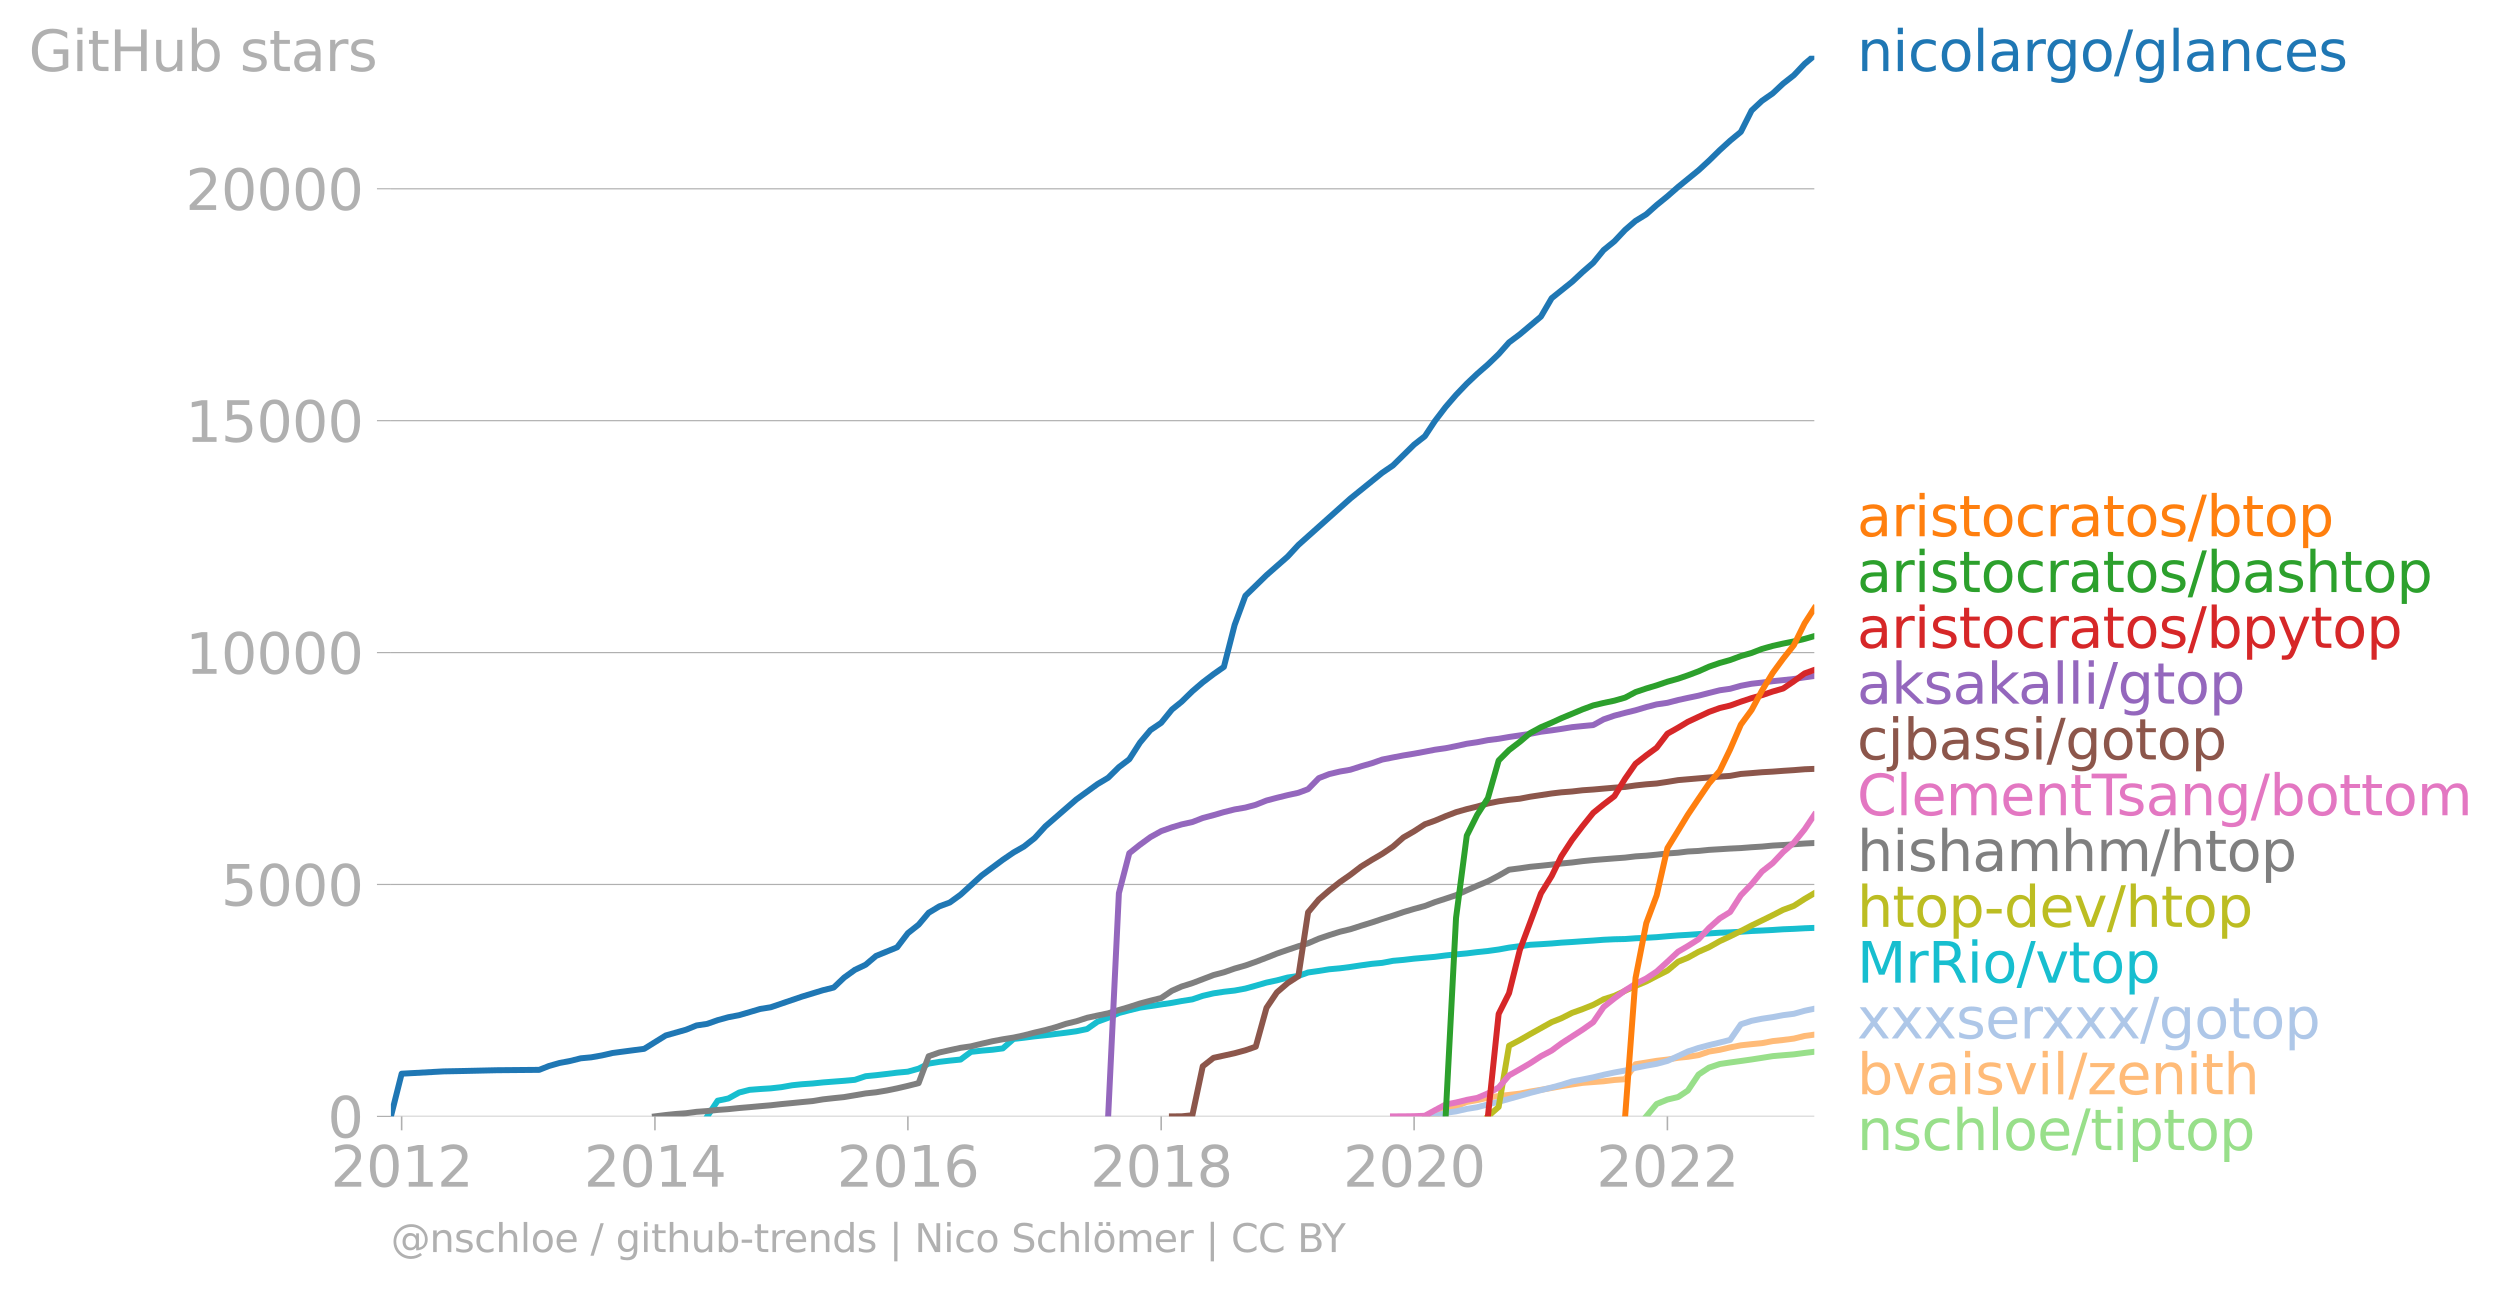 <svg xmlns="http://www.w3.org/2000/svg" xmlns:xlink="http://www.w3.org/1999/xlink" width="836.297" height="431.485" viewBox="0 0 627.223 323.614"><defs><style>*{stroke-linejoin:round;stroke-linecap:butt}</style></defs><g id="figure_1"><path id="patch_1" d="M0 323.614h627.223V0H0v323.614z" style="fill:none"/><g id="axes_1"><path id="patch_2" d="M98.073 280.087h357.12V13.975H98.073v266.112z" style="fill:none"/><g id="matplotlib.axis_1"><g id="xtick_1"><g id="line2d_1"><defs><path id="m69a1a8880e" d="M0 0v3.5" style="stroke:#b0b0b0;stroke-width:.4"/></defs><use xlink:href="#m69a1a8880e" x="100.768" y="280.087" style="fill:#b0b0b0;stroke:#b0b0b0;stroke-width:.4"/></g><g id="text_1" style="fill:#b0b0b0" transform="matrix(.14 0 0 -.14 82.953 297.724)"><defs><path id="DejaVuSans-32" d="M1228 531h2203V0H469v531q359 372 979 998 621 627 780 809 303 340 423 576 121 236 121 464 0 372-261 606-261 235-680 235-297 0-627-103-329-103-704-313v638q381 153 712 231 332 78 607 78 725 0 1156-363 431-362 431-968 0-288-108-546-107-257-392-607-78-91-497-524-418-433-1181-1211z" transform="scale(.016)"/><path id="DejaVuSans-30" d="M2034 4250q-487 0-733-480-245-479-245-1442 0-959 245-1439 246-480 733-480 491 0 736 480 246 480 246 1439 0 963-246 1442-245 480-736 480zm0 500q785 0 1199-621 414-620 414-1801 0-1178-414-1799Q2819-91 2034-91q-784 0-1198 620-414 621-414 1799 0 1181 414 1801 414 621 1198 621z" transform="scale(.016)"/><path id="DejaVuSans-31" d="M794 531h1031v3560L703 3866v575l1116 225h631V531h1031V0H794v531z" transform="scale(.016)"/></defs><use xlink:href="#DejaVuSans-32"/><use xlink:href="#DejaVuSans-30" x="63.623"/><use xlink:href="#DejaVuSans-31" x="127.246"/><use xlink:href="#DejaVuSans-32" x="190.869"/></g></g><g id="xtick_2"><use xlink:href="#m69a1a8880e" id="line2d_2" x="164.316" y="280.087" style="fill:#b0b0b0;stroke:#b0b0b0;stroke-width:.4"/><g id="text_2" style="fill:#b0b0b0" transform="matrix(.14 0 0 -.14 146.5 297.724)"><defs><path id="DejaVuSans-34" d="M2419 4116 825 1625h1594v2491zm-166 550h794V1625h666v-525h-666V0h-628v1100H313v609l1940 2957z" transform="scale(.016)"/></defs><use xlink:href="#DejaVuSans-32"/><use xlink:href="#DejaVuSans-30" x="63.623"/><use xlink:href="#DejaVuSans-31" x="127.246"/><use xlink:href="#DejaVuSans-34" x="190.869"/></g></g><g id="xtick_3"><use xlink:href="#m69a1a8880e" id="line2d_3" x="227.777" y="280.087" style="fill:#b0b0b0;stroke:#b0b0b0;stroke-width:.4"/><g id="text_3" style="fill:#b0b0b0" transform="matrix(.14 0 0 -.14 209.962 297.724)"><defs><path id="DejaVuSans-36" d="M2113 2584q-425 0-674-291-248-290-248-796 0-503 248-796 249-292 674-292t673 292q248 293 248 796 0 506-248 796-248 291-673 291zm1253 1979v-575q-238 112-480 171-242 60-480 60-625 0-955-422-329-422-376-1275 184 272 462 417 279 145 613 145 703 0 1111-427 408-426 408-1160 0-719-425-1154Q2819-91 2113-91q-810 0-1238 620-428 621-428 1799 0 1106 525 1764t1409 658q238 0 480-47t505-140z" transform="scale(.016)"/></defs><use xlink:href="#DejaVuSans-32"/><use xlink:href="#DejaVuSans-30" x="63.623"/><use xlink:href="#DejaVuSans-31" x="127.246"/><use xlink:href="#DejaVuSans-36" x="190.869"/></g></g><g id="xtick_4"><use xlink:href="#m69a1a8880e" id="line2d_4" x="291.325" y="280.087" style="fill:#b0b0b0;stroke:#b0b0b0;stroke-width:.4"/><g id="text_4" style="fill:#b0b0b0" transform="matrix(.14 0 0 -.14 273.51 297.724)"><defs><path id="DejaVuSans-38" d="M2034 2216q-450 0-708-241-257-241-257-662 0-422 257-663 258-241 708-241t709 242q260 243 260 662 0 421-258 662-257 241-711 241zm-631 268q-406 100-633 378-226 279-226 679 0 559 398 884 399 325 1092 325 697 0 1094-325t397-884q0-400-227-679-226-278-629-378 456-106 710-416 255-309 255-755 0-679-414-1042Q2806-91 2034-91q-771 0-1186 362-414 363-414 1042 0 446 256 755 257 310 713 416zm-231 997q0-362 226-565 227-203 636-203 407 0 636 203 230 203 230 565 0 363-230 566-229 203-636 203-409 0-636-203-226-203-226-566z" transform="scale(.016)"/></defs><use xlink:href="#DejaVuSans-32"/><use xlink:href="#DejaVuSans-30" x="63.623"/><use xlink:href="#DejaVuSans-31" x="127.246"/><use xlink:href="#DejaVuSans-38" x="190.869"/></g></g><g id="xtick_5"><use xlink:href="#m69a1a8880e" id="line2d_5" x="354.786" y="280.087" style="fill:#b0b0b0;stroke:#b0b0b0;stroke-width:.4"/><g id="text_5" style="fill:#b0b0b0" transform="matrix(.14 0 0 -.14 336.97 297.724)"><use xlink:href="#DejaVuSans-32"/><use xlink:href="#DejaVuSans-30" x="63.623"/><use xlink:href="#DejaVuSans-32" x="127.246"/><use xlink:href="#DejaVuSans-30" x="190.869"/></g></g><g id="xtick_6"><use xlink:href="#m69a1a8880e" id="line2d_6" x="418.334" y="280.087" style="fill:#b0b0b0;stroke:#b0b0b0;stroke-width:.4"/><g id="text_6" style="fill:#b0b0b0" transform="matrix(.14 0 0 -.14 400.519 297.724)"><use xlink:href="#DejaVuSans-32"/><use xlink:href="#DejaVuSans-30" x="63.623"/><use xlink:href="#DejaVuSans-32" x="127.246"/><use xlink:href="#DejaVuSans-32" x="190.869"/></g></g></g><g id="matplotlib.axis_2"><g id="ytick_1"><path id="line2d_7" d="M98.073 280.087h357.12" clip-path="url(#p0c9b898c45)" style="fill:none;stroke:#b0b0b0;stroke-width:.3;stroke-linecap:square"/><g id="line2d_8"><defs><path id="m854ee13cfd" d="M0 0h-3.5" style="stroke:#b0b0b0;stroke-width:.3"/></defs><use xlink:href="#m854ee13cfd" x="98.073" y="280.087" style="fill:#b0b0b0;stroke:#b0b0b0;stroke-width:.3"/></g><use xlink:href="#DejaVuSans-30" id="text_7" style="fill:#b0b0b0" transform="matrix(.14 0 0 -.14 82.166 285.406)"/></g><g id="ytick_2"><path id="line2d_9" d="M98.073 221.905h357.12" clip-path="url(#p0c9b898c45)" style="fill:none;stroke:#b0b0b0;stroke-width:.3;stroke-linecap:square"/><use xlink:href="#m854ee13cfd" id="line2d_10" x="98.073" y="221.905" style="fill:#b0b0b0;stroke:#b0b0b0;stroke-width:.3"/><g id="text_8" style="fill:#b0b0b0" transform="matrix(.14 0 0 -.14 55.443 227.224)"><defs><path id="DejaVuSans-35" d="M691 4666h2478v-532H1269V2991q137 47 274 70 138 23 276 23 781 0 1237-428 457-428 457-1159 0-753-469-1171Q2575-91 1722-91q-294 0-599 50Q819 9 494 109v635q281-153 581-228t634-75q541 0 856 284 316 284 316 772 0 487-316 771-315 285-856 285-253 0-505-56-251-56-513-175v2344z" transform="scale(.016)"/></defs><use xlink:href="#DejaVuSans-35"/><use xlink:href="#DejaVuSans-30" x="63.623"/><use xlink:href="#DejaVuSans-30" x="127.246"/><use xlink:href="#DejaVuSans-30" x="190.869"/></g></g><g id="ytick_3"><path id="line2d_11" d="M98.073 163.723h357.12" clip-path="url(#p0c9b898c45)" style="fill:none;stroke:#b0b0b0;stroke-width:.3;stroke-linecap:square"/><use xlink:href="#m854ee13cfd" id="line2d_12" x="98.073" y="163.723" style="fill:#b0b0b0;stroke:#b0b0b0;stroke-width:.3"/><g id="text_9" style="fill:#b0b0b0" transform="matrix(.14 0 0 -.14 46.536 169.042)"><use xlink:href="#DejaVuSans-31"/><use xlink:href="#DejaVuSans-30" x="63.623"/><use xlink:href="#DejaVuSans-30" x="127.246"/><use xlink:href="#DejaVuSans-30" x="190.869"/><use xlink:href="#DejaVuSans-30" x="254.492"/></g></g><g id="ytick_4"><path id="line2d_13" d="M98.073 105.541h357.12" clip-path="url(#p0c9b898c45)" style="fill:none;stroke:#b0b0b0;stroke-width:.3;stroke-linecap:square"/><use xlink:href="#m854ee13cfd" id="line2d_14" x="98.073" y="105.541" style="fill:#b0b0b0;stroke:#b0b0b0;stroke-width:.3"/><g id="text_10" style="fill:#b0b0b0" transform="matrix(.14 0 0 -.14 46.536 110.86)"><use xlink:href="#DejaVuSans-31"/><use xlink:href="#DejaVuSans-35" x="63.623"/><use xlink:href="#DejaVuSans-30" x="127.246"/><use xlink:href="#DejaVuSans-30" x="190.869"/><use xlink:href="#DejaVuSans-30" x="254.492"/></g></g><g id="ytick_5"><path id="line2d_15" d="M98.073 47.36h357.12" clip-path="url(#p0c9b898c45)" style="fill:none;stroke:#b0b0b0;stroke-width:.3;stroke-linecap:square"/><use xlink:href="#m854ee13cfd" id="line2d_16" x="98.073" y="47.359" style="fill:#b0b0b0;stroke:#b0b0b0;stroke-width:.3"/><g id="text_11" style="fill:#b0b0b0" transform="matrix(.14 0 0 -.14 46.536 52.678)"><use xlink:href="#DejaVuSans-32"/><use xlink:href="#DejaVuSans-30" x="63.623"/><use xlink:href="#DejaVuSans-30" x="127.246"/><use xlink:href="#DejaVuSans-30" x="190.869"/><use xlink:href="#DejaVuSans-30" x="254.492"/></g></g><g id="text_12" style="fill:#b0b0b0" transform="matrix(.14 0 0 -.14 7.2 17.837)"><defs><path id="DejaVuSans-47" d="M3809 666v1253H2778v519h1656V434q-365-259-806-392-440-133-940-133-1094 0-1712 639-617 640-617 1780 0 1144 617 1783 618 639 1712 639 456 0 867-113 411-112 758-331v-672q-350 297-744 447t-828 150q-857 0-1287-478-429-478-429-1425 0-944 429-1422 430-478 1287-478 334 0 596 58 263 58 472 180z" transform="scale(.016)"/><path id="DejaVuSans-69" d="M603 3500h575V0H603v3500zm0 1363h575v-729H603v729z" transform="scale(.016)"/><path id="DejaVuSans-74" d="M1172 4494v-994h1184v-447H1172V1153q0-428 117-550t477-122h590V0h-590q-666 0-919 248-253 249-253 905v1900H172v447h422v994h578z" transform="scale(.016)"/><path id="DejaVuSans-48" d="M628 4666h631V2753h2294v1913h631V0h-631v2222H1259V0H628v4666z" transform="scale(.016)"/><path id="DejaVuSans-75" d="M544 1381v2119h575V1403q0-497 193-746 194-248 582-248 465 0 735 297 271 297 271 810v1984h575V0h-575v538q-209-319-486-474-276-155-642-155-603 0-916 375-312 375-312 1097zm1447 2203z" transform="scale(.016)"/><path id="DejaVuSans-62" d="M3116 1747q0 634-261 995t-717 361q-457 0-718-361t-261-995q0-634 261-995t718-361q456 0 717 361t261 995zM1159 2969q182 312 458 463 277 152 661 152 638 0 1036-506 399-506 399-1331T3314 415Q2916-91 2278-91q-384 0-661 152-276 152-458 464V0H581v4863h578V2969z" transform="scale(.016)"/><path id="DejaVuSans-73" d="M2834 3397v-544q-243 125-506 187-262 63-544 63-428 0-642-131t-214-394q0-200 153-314t616-217l197-44q612-131 870-370t258-667q0-488-386-773Q2250-91 1575-91q-281 0-586 55T347 128v594q319-166 628-249 309-82 613-82 406 0 624 139 219 139 219 392 0 234-158 359-157 125-692 241l-200 47q-534 112-772 345-237 233-237 639 0 494 350 762 350 269 994 269 318 0 599-47 282-46 519-140z" transform="scale(.016)"/><path id="DejaVuSans-61" d="M2194 1759q-697 0-966-159t-269-544q0-306 202-486 202-179 548-179 479 0 768 339t289 901v128h-572zm1147 238V0h-575v531q-197-318-491-470T1556-91q-537 0-855 302-317 302-317 808 0 590 395 890 396 300 1180 300h807v57q0 397-261 614t-733 217q-300 0-585-72-284-72-546-216v532q315 122 612 182 297 61 578 61 760 0 1135-394 375-393 375-1193z" transform="scale(.016)"/><path id="DejaVuSans-72" d="M2631 2963q-97 56-211 82-114 27-251 27-488 0-749-317t-261-911V0H581v3500h578v-544q182 319 472 473 291 155 707 155 59 0 131-8 72-7 159-23l3-590z" transform="scale(.016)"/></defs><use xlink:href="#DejaVuSans-47"/><use xlink:href="#DejaVuSans-69" x="77.49"/><use xlink:href="#DejaVuSans-74" x="105.273"/><use xlink:href="#DejaVuSans-48" x="144.482"/><use xlink:href="#DejaVuSans-75" x="219.678"/><use xlink:href="#DejaVuSans-62" x="283.057"/><use xlink:href="#DejaVuSans-20" x="346.533"/><use xlink:href="#DejaVuSans-73" x="378.32"/><use xlink:href="#DejaVuSans-74" x="430.42"/><use xlink:href="#DejaVuSans-61" x="469.629"/><use xlink:href="#DejaVuSans-72" x="530.908"/><use xlink:href="#DejaVuSans-73" x="572.021"/></g></g><path id="line2d_17" d="m413.03 280.087 2.609-3.119 2.695-1.094 2.695-.651 2.434-1.618 2.695-4.026 2.608-1.722 2.694-.908 2.608-.384 2.695-.372 2.695-.384 2.608-.407 2.695-.43 2.608-.222 2.695-.221 2.695-.36 2.434-.292" clip-path="url(#p0c9b898c45)" style="fill:none;stroke:#98df8a;stroke-width:1.5;stroke-linecap:square"/><path id="line2d_18" d="m357.48 280.087 2.522-.07 2.695-2.013 2.608-.43 2.695-1.106 2.607-.454 2.695-.628 2.695-.408 2.608-.279 2.695-.314 2.608-.524 2.695-.442 2.695-.465 2.434-.443 2.695-.43 2.608-.396 2.695-.21 2.608-.197 2.695-.326 2.695-.186 2.608-3.759 2.695-.43 2.608-.43 2.695-.315 2.695-.442 2.434-.244 2.695-.43 2.608-.885 2.694-.442 2.608-.606 2.695-.523 2.695-.291 2.608-.256 2.695-.512 2.608-.28 2.695-.348 2.695-.664 2.434-.326" clip-path="url(#p0c9b898c45)" style="fill:none;stroke:#ffbb78;stroke-width:1.5;stroke-linecap:square"/><path id="line2d_19" d="m357.48 280.087 2.522-.058 2.695-.827 2.608-.372 2.695-.617 2.607-.419 2.695-.71 2.695-.674 2.608-.71 2.695-.757 2.608-.744 2.695-.698 2.695-.664 2.434-.663 2.695-.85 2.608-.488 2.695-.547 2.608-.64 2.695-.57 2.695-.489 2.608-.675 2.695-.547 2.608-.465 2.695-.722 2.695-1.233 2.434-1.14 2.695-.897 2.608-.698 2.694-.651 2.608-.664 2.695-3.91 2.695-.872 2.608-.524 2.695-.407 2.608-.489 2.695-.349 2.695-.756 2.434-.512" clip-path="url(#p0c9b898c45)" style="fill:none;stroke:#aec7e8;stroke-width:1.5;stroke-linecap:square"/><g id="text_13" style="fill:#1f77b4" transform="matrix(.14 0 0 -.14 465.907 17.838)"><defs><path id="DejaVuSans-6e" d="M3513 2113V0h-575v2094q0 497-194 743-194 247-581 247-466 0-735-297-269-296-269-809V0H581v3500h578v-544q207 316 486 472 280 156 646 156 603 0 912-373 310-373 310-1098z" transform="scale(.016)"/><path id="DejaVuSans-63" d="M3122 3366v-538q-244 135-489 202t-495 67q-560 0-870-355-309-354-309-995t309-996q310-354 870-354 250 0 495 67t489 202V134Q2881 22 2623-34q-257-57-548-57-791 0-1257 497-465 497-465 1341 0 856 470 1346 471 491 1290 491 265 0 518-55 253-54 491-163z" transform="scale(.016)"/><path id="DejaVuSans-6f" d="M1959 3097q-462 0-731-361t-269-989q0-628 267-989 268-361 733-361 460 0 728 362 269 363 269 988 0 622-269 986-268 364-728 364zm0 487q750 0 1178-488 429-487 429-1349 0-859-429-1349Q2709-91 1959-91q-753 0-1180 489-426 490-426 1349 0 862 426 1349 427 488 1180 488z" transform="scale(.016)"/><path id="DejaVuSans-6c" d="M603 4863h575V0H603v4863z" transform="scale(.016)"/><path id="DejaVuSans-67" d="M2906 1791q0 625-258 968-257 344-723 344-462 0-720-344-258-343-258-968 0-622 258-966t720-344q466 0 723 344 258 344 258 966zm575-1357q0-893-397-1329-396-436-1215-436-303 0-572 45t-522 139v559q253-137 500-202 247-66 503-66 566 0 847 295t281 892v285q-178-310-456-463T1784 0Q1141 0 747 490 353 981 353 1791q0 812 394 1302 394 491 1037 491 388 0 666-153t456-462v531h575V434z" transform="scale(.016)"/><path id="DejaVuSans-2f" d="M1625 4666h531L531-594H0l1625 5260z" transform="scale(.016)"/><path id="DejaVuSans-65" d="M3597 1894v-281H953q38-594 358-905t892-311q331 0 642 81t618 244V178Q3153 47 2828-22t-659-69q-838 0-1327 487-489 488-489 1320 0 859 464 1363 464 505 1252 505 706 0 1117-455 411-454 411-1235zm-575 169q-6 471-264 752-258 282-683 282-481 0-770-272t-333-766l2050 4z" transform="scale(.016)"/></defs><use xlink:href="#DejaVuSans-6e"/><use xlink:href="#DejaVuSans-69" x="63.379"/><use xlink:href="#DejaVuSans-63" x="91.162"/><use xlink:href="#DejaVuSans-6f" x="146.143"/><use xlink:href="#DejaVuSans-6c" x="207.324"/><use xlink:href="#DejaVuSans-61" x="235.107"/><use xlink:href="#DejaVuSans-72" x="296.387"/><use xlink:href="#DejaVuSans-67" x="335.75"/><use xlink:href="#DejaVuSans-6f" x="399.227"/><use xlink:href="#DejaVuSans-2f" x="460.408"/><use xlink:href="#DejaVuSans-67" x="494.1"/><use xlink:href="#DejaVuSans-6c" x="557.576"/><use xlink:href="#DejaVuSans-61" x="585.359"/><use xlink:href="#DejaVuSans-6e" x="646.639"/><use xlink:href="#DejaVuSans-63" x="710.018"/><use xlink:href="#DejaVuSans-65" x="764.998"/><use xlink:href="#DejaVuSans-73" x="826.521"/></g><g id="text_14" style="fill:#ff7f0e" transform="matrix(.14 0 0 -.14 465.907 134.544)"><defs><path id="DejaVuSans-70" d="M1159 525v-1856H581v4831h578v-531q182 312 458 463 277 152 661 152 638 0 1036-506 399-506 399-1331T3314 415Q2916-91 2278-91q-384 0-661 152-276 152-458 464zm1957 1222q0 634-261 995t-717 361q-457 0-718-361t-261-995q0-634 261-995t718-361q456 0 717 361t261 995z" transform="scale(.016)"/></defs><use xlink:href="#DejaVuSans-61"/><use xlink:href="#DejaVuSans-72" x="61.279"/><use xlink:href="#DejaVuSans-69" x="102.393"/><use xlink:href="#DejaVuSans-73" x="130.176"/><use xlink:href="#DejaVuSans-74" x="182.275"/><use xlink:href="#DejaVuSans-6f" x="221.484"/><use xlink:href="#DejaVuSans-63" x="282.666"/><use xlink:href="#DejaVuSans-72" x="337.646"/><use xlink:href="#DejaVuSans-61" x="378.76"/><use xlink:href="#DejaVuSans-74" x="440.039"/><use xlink:href="#DejaVuSans-6f" x="479.248"/><use xlink:href="#DejaVuSans-73" x="540.43"/><use xlink:href="#DejaVuSans-2f" x="592.529"/><use xlink:href="#DejaVuSans-62" x="626.221"/><use xlink:href="#DejaVuSans-74" x="689.697"/><use xlink:href="#DejaVuSans-6f" x="728.906"/><use xlink:href="#DejaVuSans-70" x="790.088"/></g><g id="text_15" style="fill:#2ca02c" transform="matrix(.14 0 0 -.14 465.907 148.544)"><defs><path id="DejaVuSans-68" d="M3513 2113V0h-575v2094q0 497-194 743-194 247-581 247-466 0-735-297-269-296-269-809V0H581v4863h578V2956q207 316 486 472 280 156 646 156 603 0 912-373 310-373 310-1098z" transform="scale(.016)"/></defs><use xlink:href="#DejaVuSans-61"/><use xlink:href="#DejaVuSans-72" x="61.279"/><use xlink:href="#DejaVuSans-69" x="102.393"/><use xlink:href="#DejaVuSans-73" x="130.176"/><use xlink:href="#DejaVuSans-74" x="182.275"/><use xlink:href="#DejaVuSans-6f" x="221.484"/><use xlink:href="#DejaVuSans-63" x="282.666"/><use xlink:href="#DejaVuSans-72" x="337.646"/><use xlink:href="#DejaVuSans-61" x="378.76"/><use xlink:href="#DejaVuSans-74" x="440.039"/><use xlink:href="#DejaVuSans-6f" x="479.248"/><use xlink:href="#DejaVuSans-73" x="540.43"/><use xlink:href="#DejaVuSans-2f" x="592.529"/><use xlink:href="#DejaVuSans-62" x="626.221"/><use xlink:href="#DejaVuSans-61" x="689.697"/><use xlink:href="#DejaVuSans-73" x="750.977"/><use xlink:href="#DejaVuSans-68" x="803.076"/><use xlink:href="#DejaVuSans-74" x="866.455"/><use xlink:href="#DejaVuSans-6f" x="905.664"/><use xlink:href="#DejaVuSans-70" x="966.846"/></g><g id="text_16" style="fill:#d62728" transform="matrix(.14 0 0 -.14 465.907 162.544)"><defs><path id="DejaVuSans-79" d="M2059-325q-243-625-475-815-231-191-618-191H506v481h338q237 0 368 113 132 112 291 531l103 262L191 3500h609L1894 763l1094 2737h609L2059-325z" transform="scale(.016)"/></defs><use xlink:href="#DejaVuSans-61"/><use xlink:href="#DejaVuSans-72" x="61.279"/><use xlink:href="#DejaVuSans-69" x="102.393"/><use xlink:href="#DejaVuSans-73" x="130.176"/><use xlink:href="#DejaVuSans-74" x="182.275"/><use xlink:href="#DejaVuSans-6f" x="221.484"/><use xlink:href="#DejaVuSans-63" x="282.666"/><use xlink:href="#DejaVuSans-72" x="337.646"/><use xlink:href="#DejaVuSans-61" x="378.76"/><use xlink:href="#DejaVuSans-74" x="440.039"/><use xlink:href="#DejaVuSans-6f" x="479.248"/><use xlink:href="#DejaVuSans-73" x="540.43"/><use xlink:href="#DejaVuSans-2f" x="592.529"/><use xlink:href="#DejaVuSans-62" x="626.221"/><use xlink:href="#DejaVuSans-70" x="689.697"/><use xlink:href="#DejaVuSans-79" x="753.174"/><use xlink:href="#DejaVuSans-74" x="812.354"/><use xlink:href="#DejaVuSans-6f" x="851.563"/><use xlink:href="#DejaVuSans-70" x="912.744"/></g><g id="text_17" style="fill:#9467bd" transform="matrix(.14 0 0 -.14 465.907 176.544)"><defs><path id="DejaVuSans-6b" d="M581 4863h578V1991l1716 1509h734L1753 1863 3688 0h-750L1159 1709V0H581v4863z" transform="scale(.016)"/></defs><use xlink:href="#DejaVuSans-61"/><use xlink:href="#DejaVuSans-6b" x="61.279"/><use xlink:href="#DejaVuSans-73" x="119.189"/><use xlink:href="#DejaVuSans-61" x="171.289"/><use xlink:href="#DejaVuSans-6b" x="232.568"/><use xlink:href="#DejaVuSans-61" x="288.729"/><use xlink:href="#DejaVuSans-6c" x="350.008"/><use xlink:href="#DejaVuSans-6c" x="377.791"/><use xlink:href="#DejaVuSans-69" x="405.574"/><use xlink:href="#DejaVuSans-2f" x="433.357"/><use xlink:href="#DejaVuSans-67" x="467.049"/><use xlink:href="#DejaVuSans-74" x="530.525"/><use xlink:href="#DejaVuSans-6f" x="569.734"/><use xlink:href="#DejaVuSans-70" x="630.916"/></g><g id="text_18" style="fill:#8c564b" transform="matrix(.14 0 0 -.14 465.907 190.544)"><defs><path id="DejaVuSans-6a" d="M603 3500h575V-63q0-668-255-968-254-300-820-300h-219v487H38q328 0 446 152Q603-541 603-63v3563zm0 1363h575v-729H603v729z" transform="scale(.016)"/></defs><use xlink:href="#DejaVuSans-63"/><use xlink:href="#DejaVuSans-6a" x="54.98"/><use xlink:href="#DejaVuSans-62" x="82.764"/><use xlink:href="#DejaVuSans-61" x="146.24"/><use xlink:href="#DejaVuSans-73" x="207.52"/><use xlink:href="#DejaVuSans-73" x="259.619"/><use xlink:href="#DejaVuSans-69" x="311.719"/><use xlink:href="#DejaVuSans-2f" x="339.502"/><use xlink:href="#DejaVuSans-67" x="373.193"/><use xlink:href="#DejaVuSans-6f" x="436.67"/><use xlink:href="#DejaVuSans-74" x="497.852"/><use xlink:href="#DejaVuSans-6f" x="537.061"/><use xlink:href="#DejaVuSans-70" x="598.242"/></g><g id="text_19" style="fill:#e377c2" transform="matrix(.14 0 0 -.14 465.907 204.544)"><defs><path id="DejaVuSans-43" d="M4122 4306v-665q-319 297-680 443-361 147-767 147-800 0-1225-489t-425-1414q0-922 425-1411t1225-489q406 0 767 147t680 444V359q-331-225-702-338-370-112-782-112-1060 0-1670 648-609 649-609 1771 0 1125 609 1773 610 649 1670 649 418 0 788-111 371-111 696-333z" transform="scale(.016)"/><path id="DejaVuSans-6d" d="M3328 2828q216 388 516 572t706 184q547 0 844-383 297-382 297-1088V0h-578v2094q0 503-179 746-178 244-543 244-447 0-707-297-259-296-259-809V0h-578v2094q0 506-178 748t-550 242q-441 0-701-298-259-298-259-808V0H581v3500h578v-544q197 322 472 475t653 153q382 0 649-194 267-193 395-562z" transform="scale(.016)"/><path id="DejaVuSans-54" d="M-19 4666h3947v-532H2272V0h-634v4134H-19v532z" transform="scale(.016)"/></defs><use xlink:href="#DejaVuSans-43"/><use xlink:href="#DejaVuSans-6c" x="69.824"/><use xlink:href="#DejaVuSans-65" x="97.607"/><use xlink:href="#DejaVuSans-6d" x="159.131"/><use xlink:href="#DejaVuSans-65" x="256.543"/><use xlink:href="#DejaVuSans-6e" x="318.066"/><use xlink:href="#DejaVuSans-74" x="381.445"/><use xlink:href="#DejaVuSans-54" x="420.654"/><use xlink:href="#DejaVuSans-73" x="465.238"/><use xlink:href="#DejaVuSans-61" x="517.338"/><use xlink:href="#DejaVuSans-6e" x="578.617"/><use xlink:href="#DejaVuSans-67" x="641.996"/><use xlink:href="#DejaVuSans-2f" x="705.473"/><use xlink:href="#DejaVuSans-62" x="739.164"/><use xlink:href="#DejaVuSans-6f" x="802.641"/><use xlink:href="#DejaVuSans-74" x="863.822"/><use xlink:href="#DejaVuSans-74" x="903.031"/><use xlink:href="#DejaVuSans-6f" x="942.24"/><use xlink:href="#DejaVuSans-6d" x="1003.422"/></g><g id="text_20" style="fill:#7f7f7f" transform="matrix(.14 0 0 -.14 465.907 218.544)"><use xlink:href="#DejaVuSans-68"/><use xlink:href="#DejaVuSans-69" x="63.379"/><use xlink:href="#DejaVuSans-73" x="91.162"/><use xlink:href="#DejaVuSans-68" x="143.262"/><use xlink:href="#DejaVuSans-61" x="206.641"/><use xlink:href="#DejaVuSans-6d" x="267.92"/><use xlink:href="#DejaVuSans-68" x="365.332"/><use xlink:href="#DejaVuSans-6d" x="428.711"/><use xlink:href="#DejaVuSans-2f" x="526.123"/><use xlink:href="#DejaVuSans-68" x="559.814"/><use xlink:href="#DejaVuSans-74" x="623.193"/><use xlink:href="#DejaVuSans-6f" x="662.402"/><use xlink:href="#DejaVuSans-70" x="723.584"/></g><g id="text_21" style="fill:#bcbd22" transform="matrix(.14 0 0 -.14 465.907 232.544)"><defs><path id="DejaVuSans-2d" d="M313 2009h1684v-512H313v512z" transform="scale(.016)"/><path id="DejaVuSans-64" d="M2906 2969v1894h575V0h-575v525q-181-312-458-464-276-152-664-152-634 0-1033 506-398 507-398 1332t398 1331q399 506 1033 506 388 0 664-152 277-151 458-463zM947 1747q0-634 261-995t717-361q456 0 718 361 263 361 263 995t-263 995q-262 361-718 361t-717-361q-261-361-261-995z" transform="scale(.016)"/><path id="DejaVuSans-76" d="M191 3500h609L1894 563l1094 2937h609L2284 0h-781L191 3500z" transform="scale(.016)"/></defs><use xlink:href="#DejaVuSans-68"/><use xlink:href="#DejaVuSans-74" x="63.379"/><use xlink:href="#DejaVuSans-6f" x="102.588"/><use xlink:href="#DejaVuSans-70" x="163.77"/><use xlink:href="#DejaVuSans-2d" x="227.246"/><use xlink:href="#DejaVuSans-64" x="263.33"/><use xlink:href="#DejaVuSans-65" x="326.807"/><use xlink:href="#DejaVuSans-76" x="388.33"/><use xlink:href="#DejaVuSans-2f" x="447.51"/><use xlink:href="#DejaVuSans-68" x="481.201"/><use xlink:href="#DejaVuSans-74" x="544.58"/><use xlink:href="#DejaVuSans-6f" x="583.789"/><use xlink:href="#DejaVuSans-70" x="644.971"/></g><g id="text_22" style="fill:#17becf" transform="matrix(.14 0 0 -.14 465.907 246.544)"><defs><path id="DejaVuSans-4d" d="M628 4666h941l1190-3175 1197 3175h941V0h-616v4097L3078 897h-634L1241 4097V0H628v4666z" transform="scale(.016)"/><path id="DejaVuSans-52" d="M2841 2188q203-69 395-294t386-619L4263 0h-679l-596 1197q-232 469-449 622t-592 153h-688V0H628v4666h1425q800 0 1194-335 394-334 394-1009 0-441-205-732-205-290-595-402zM1259 4147V2491h794q456 0 689 211t233 620q0 409-233 617t-689 208h-794z" transform="scale(.016)"/></defs><use xlink:href="#DejaVuSans-4d"/><use xlink:href="#DejaVuSans-72" x="86.279"/><use xlink:href="#DejaVuSans-52" x="127.393"/><use xlink:href="#DejaVuSans-69" x="196.875"/><use xlink:href="#DejaVuSans-6f" x="224.658"/><use xlink:href="#DejaVuSans-2f" x="285.84"/><use xlink:href="#DejaVuSans-76" x="319.531"/><use xlink:href="#DejaVuSans-74" x="378.711"/><use xlink:href="#DejaVuSans-6f" x="417.92"/><use xlink:href="#DejaVuSans-70" x="479.102"/></g><g id="text_23" style="fill:#aec7e8" transform="matrix(.14 0 0 -.14 465.907 260.544)"><defs><path id="DejaVuSans-78" d="M3513 3500 2247 1797 3578 0h-678L1881 1375 863 0H184l1360 1831L300 3500h678l928-1247 928 1247h679z" transform="scale(.016)"/></defs><use xlink:href="#DejaVuSans-78"/><use xlink:href="#DejaVuSans-78" x="59.18"/><use xlink:href="#DejaVuSans-78" x="118.359"/><use xlink:href="#DejaVuSans-73" x="177.539"/><use xlink:href="#DejaVuSans-65" x="229.639"/><use xlink:href="#DejaVuSans-72" x="291.162"/><use xlink:href="#DejaVuSans-78" x="329.65"/><use xlink:href="#DejaVuSans-78" x="388.83"/><use xlink:href="#DejaVuSans-78" x="448.01"/><use xlink:href="#DejaVuSans-2f" x="507.189"/><use xlink:href="#DejaVuSans-67" x="540.881"/><use xlink:href="#DejaVuSans-6f" x="604.357"/><use xlink:href="#DejaVuSans-74" x="665.539"/><use xlink:href="#DejaVuSans-6f" x="704.748"/><use xlink:href="#DejaVuSans-70" x="765.93"/></g><g id="text_24" style="fill:#ffbb78" transform="matrix(.14 0 0 -.14 465.907 274.544)"><defs><path id="DejaVuSans-7a" d="M353 3500h2731v-525L922 459h2162V0H275v525l2163 2516H353v459z" transform="scale(.016)"/></defs><use xlink:href="#DejaVuSans-62"/><use xlink:href="#DejaVuSans-76" x="63.477"/><use xlink:href="#DejaVuSans-61" x="122.656"/><use xlink:href="#DejaVuSans-69" x="183.936"/><use xlink:href="#DejaVuSans-73" x="211.719"/><use xlink:href="#DejaVuSans-76" x="263.818"/><use xlink:href="#DejaVuSans-69" x="322.998"/><use xlink:href="#DejaVuSans-6c" x="350.781"/><use xlink:href="#DejaVuSans-2f" x="378.564"/><use xlink:href="#DejaVuSans-7a" x="412.256"/><use xlink:href="#DejaVuSans-65" x="464.746"/><use xlink:href="#DejaVuSans-6e" x="526.27"/><use xlink:href="#DejaVuSans-69" x="589.648"/><use xlink:href="#DejaVuSans-74" x="617.432"/><use xlink:href="#DejaVuSans-68" x="656.641"/></g><g id="text_25" style="fill:#98df8a" transform="matrix(.14 0 0 -.14 465.907 288.544)"><use xlink:href="#DejaVuSans-6e"/><use xlink:href="#DejaVuSans-73" x="63.379"/><use xlink:href="#DejaVuSans-63" x="115.479"/><use xlink:href="#DejaVuSans-68" x="170.459"/><use xlink:href="#DejaVuSans-6c" x="233.838"/><use xlink:href="#DejaVuSans-6f" x="261.621"/><use xlink:href="#DejaVuSans-65" x="322.803"/><use xlink:href="#DejaVuSans-2f" x="384.326"/><use xlink:href="#DejaVuSans-74" x="418.018"/><use xlink:href="#DejaVuSans-69" x="457.227"/><use xlink:href="#DejaVuSans-70" x="485.01"/><use xlink:href="#DejaVuSans-74" x="548.486"/><use xlink:href="#DejaVuSans-6f" x="587.695"/><use xlink:href="#DejaVuSans-70" x="648.877"/></g><g id="text_26" style="fill:#b0b0b0" transform="matrix(.097 0 0 -.097 98.073 314.123)"><defs><path id="DejaVuSans-40" d="M2381 1678q0-447 222-702 222-254 610-254 384 0 604 256 221 256 221 700 0 438-225 695-225 258-607 258-378 0-602-256-223-256-223-697zm1703-934q-187-241-429-355t-564-114q-538 0-874 389t-336 1014q0 625 337 1015 338 391 873 391 322 0 565-117 244-117 428-354v409h447V722q457 69 714 417 258 349 258 902 0 334-99 628-98 294-298 544-325 409-792 626t-1017 217q-384 0-738-102-353-101-653-301-490-319-767-836-276-517-276-1120 0-497 179-932 180-434 521-765 328-325 759-495 431-171 922-171 403 0 792 136t714 389l281-347q-390-303-851-464t-936-161q-578 0-1091 205-512 205-912 595Q841 78 631 592q-209 514-209 1105 0 569 212 1084 213 516 607 907 403 396 931 607t1119 211q662 0 1229-272 568-271 952-771 234-307 357-666 124-359 124-744 0-822-497-1297T4084 263v481z" transform="scale(.016)"/><path id="DejaVuSans-7c" d="M1344 4891v-6400H813v6400h531z" transform="scale(.016)"/><path id="DejaVuSans-4e" d="M628 4666h850L3547 763v3903h612V0h-850L1241 3903V0H628v4666z" transform="scale(.016)"/><path id="DejaVuSans-53" d="M3425 4513v-616q-359 172-678 256-319 85-616 85-515 0-795-200t-280-569q0-310 186-468 186-157 705-254l381-78q706-135 1042-474t336-907q0-679-455-1029Q2797-91 1919-91q-331 0-705 75-373 75-773 222v650q384-215 753-325 369-109 725-109 540 0 834 212 294 213 294 607 0 343-211 537t-692 291l-385 75q-706 140-1022 440-315 300-315 835 0 619 436 975t1201 356q329 0 669-60 341-59 697-177z" transform="scale(.016)"/><path id="DejaVuSans-f6" d="M1959 3097q-462 0-731-361t-269-989q0-628 267-989 268-361 733-361 460 0 728 362 269 363 269 988 0 622-269 986-268 364-728 364zm0 487q750 0 1178-488 429-487 429-1349 0-859-429-1349Q2709-91 1959-91q-753 0-1180 489-426 490-426 1349 0 862 426 1349 427 488 1180 488zm295 1266h634v-631h-634v631zm-1222 0h634v-631h-634v631z" transform="scale(.016)"/><path id="DejaVuSans-42" d="M1259 2228V519h1013q509 0 754 211 246 211 246 645 0 438-246 645-245 208-754 208H1259zm0 1919V2741h935q462 0 688 173 227 174 227 530 0 353-227 528-226 175-688 175h-935zm-631 519h1613q722 0 1112-300 391-300 391-853 0-429-200-682t-588-315q466-100 724-418 258-317 258-792 0-625-425-966Q3088 0 2303 0H628v4666z" transform="scale(.016)"/><path id="DejaVuSans-59" d="M-13 4666h679l1293-1919 1285 1919h678L2272 2222V0h-634v2222L-13 4666z" transform="scale(.016)"/></defs><use xlink:href="#DejaVuSans-40"/><use xlink:href="#DejaVuSans-6e" x="100"/><use xlink:href="#DejaVuSans-73" x="163.379"/><use xlink:href="#DejaVuSans-63" x="215.479"/><use xlink:href="#DejaVuSans-68" x="270.459"/><use xlink:href="#DejaVuSans-6c" x="333.838"/><use xlink:href="#DejaVuSans-6f" x="361.621"/><use xlink:href="#DejaVuSans-65" x="422.803"/><use xlink:href="#DejaVuSans-20" x="484.326"/><use xlink:href="#DejaVuSans-2f" x="516.113"/><use xlink:href="#DejaVuSans-20" x="549.805"/><use xlink:href="#DejaVuSans-67" x="581.592"/><use xlink:href="#DejaVuSans-69" x="645.068"/><use xlink:href="#DejaVuSans-74" x="672.852"/><use xlink:href="#DejaVuSans-68" x="712.061"/><use xlink:href="#DejaVuSans-75" x="775.439"/><use xlink:href="#DejaVuSans-62" x="838.818"/><use xlink:href="#DejaVuSans-2d" x="902.295"/><use xlink:href="#DejaVuSans-74" x="938.379"/><use xlink:href="#DejaVuSans-72" x="977.588"/><use xlink:href="#DejaVuSans-65" x="1016.451"/><use xlink:href="#DejaVuSans-6e" x="1077.975"/><use xlink:href="#DejaVuSans-64" x="1141.354"/><use xlink:href="#DejaVuSans-73" x="1204.83"/><use xlink:href="#DejaVuSans-20" x="1256.93"/><use xlink:href="#DejaVuSans-7c" x="1288.717"/><use xlink:href="#DejaVuSans-20" x="1322.408"/><use xlink:href="#DejaVuSans-4e" x="1354.195"/><use xlink:href="#DejaVuSans-69" x="1429"/><use xlink:href="#DejaVuSans-63" x="1456.783"/><use xlink:href="#DejaVuSans-6f" x="1511.764"/><use xlink:href="#DejaVuSans-20" x="1572.945"/><use xlink:href="#DejaVuSans-53" x="1604.732"/><use xlink:href="#DejaVuSans-63" x="1668.209"/><use xlink:href="#DejaVuSans-68" x="1723.189"/><use xlink:href="#DejaVuSans-6c" x="1786.568"/><use xlink:href="#DejaVuSans-f6" x="1814.352"/><use xlink:href="#DejaVuSans-6d" x="1875.533"/><use xlink:href="#DejaVuSans-65" x="1972.945"/><use xlink:href="#DejaVuSans-72" x="2034.469"/><use xlink:href="#DejaVuSans-20" x="2075.582"/><use xlink:href="#DejaVuSans-7c" x="2107.369"/><use xlink:href="#DejaVuSans-20" x="2141.061"/><use xlink:href="#DejaVuSans-43" x="2172.848"/><use xlink:href="#DejaVuSans-43" x="2242.672"/><use xlink:href="#DejaVuSans-20" x="2312.496"/><use xlink:href="#DejaVuSans-42" x="2344.283"/><use xlink:href="#DejaVuSans-59" x="2407.387"/></g><path id="line2d_20" d="m177.443 280.087 2.608-3.933 2.695-.559 2.695-1.49 2.608-.674 2.695-.21 2.607-.163 2.695-.302 2.695-.477 2.434-.256 2.695-.186 2.608-.268 2.695-.21 2.608-.197 2.695-.245 2.695-.907 2.608-.256 2.695-.315 2.608-.325 2.695-.245 2.695-.756 2.52-1.268 2.696-.443 2.608-.302 2.695-.268 2.608-1.931 2.695-.303 2.694-.233 2.608-.337 2.695-2.374 2.608-.303 2.695-.349 2.695-.279 2.434-.302 2.695-.326 2.608-.361 2.695-.559 2.608-1.838 2.695-.99 2.695-1.198 2.608-.686 2.695-.664 2.608-.384 2.695-.418 2.695-.396 2.434-.454 2.695-.419 2.608-.884 2.695-.629 2.608-.395 2.695-.303 2.694-.5 2.608-.722 2.695-.78 2.608-.558 2.695-.71 2.695-.395 2.434-.873 2.695-.384 2.608-.419 2.695-.244 2.608-.338 2.695-.407 2.695-.372 2.608-.245 2.695-.512 2.608-.232 2.695-.315 2.695-.232 2.52-.221 2.696-.35 2.608-.267 2.695-.244 2.607-.326 2.695-.28 2.695-.372 2.608-.477 2.695-.36 2.608-.35 2.695-.151 2.695-.175 2.434-.21 2.695-.162 2.608-.186 2.695-.175 2.608-.198 2.695-.128 2.695-.058 2.608-.186 2.695-.128 2.608-.151 2.695-.233 2.695-.21 2.434-.139 2.695-.186 2.608-.175 2.694-.174 2.608-.093 2.695-.152 2.695-.186 2.608-.116 2.695-.14 2.608-.174 2.695-.105 2.695-.151 2.434-.093" clip-path="url(#p0c9b898c45)" style="fill:none;stroke:#17becf;stroke-width:1.5;stroke-linecap:square"/><path id="line2d_21" d="m373.302 280.087 2.695-2.374 2.608-15.348 2.695-1.42 2.608-1.501 2.695-1.501 2.695-1.501 2.434-.966 2.695-1.362 2.608-.93 2.695-1.083 2.608-1.396 2.695-.861 2.695-1.269 2.608-1.21 2.695-1.128 2.608-1.362 2.695-1.35 2.695-2.246 2.434-.989 2.695-1.5 2.608-1.141 2.694-1.513 2.608-1.21 2.695-1.338 2.695-1.397 2.608-1.256 2.695-1.327 2.608-1.338 2.695-1 2.695-1.735 2.434-1.43" clip-path="url(#p0c9b898c45)" style="fill:none;stroke:#bcbd22;stroke-width:1.5;stroke-linecap:square"/><path id="line2d_22" d="m164.316 280.087 2.695-.338 2.434-.256 2.695-.198 2.608-.349 2.695-.197 2.608-.28 2.695-.198 2.695-.279 2.608-.22 2.695-.245 2.607-.221 2.695-.303 2.695-.256 2.434-.244 2.695-.256 2.608-.43 2.695-.303 2.608-.268 2.695-.454 2.695-.465 2.608-.28 2.695-.453 2.608-.536 2.695-.628 2.695-.687 2.52-6.749 2.696-.942 2.608-.582 2.695-.582 2.608-.372 2.695-.663 2.694-.617 2.608-.489 2.695-.43 2.608-.559 2.695-.698 2.695-.629 2.434-.674 2.695-.885 2.608-.64 2.695-.873 2.608-.57 2.695-.558 2.695-.826 2.608-.768 2.695-.873 2.608-.698 2.695-.675 2.695-1.816 2.434-1.07 2.695-.85 2.608-.989 2.695-1.035 2.608-.687 2.695-.942 2.694-.768 2.608-.92 2.695-1.035 2.608-1.036 2.695-.93 2.695-.908 2.434-.745 2.695-1.164 2.608-.884 2.695-.85 2.608-.628 2.695-.873 2.695-.826 2.608-.873 2.695-.837 2.608-.885 2.695-.803 2.695-.733 2.52-.966 2.696-.872 2.608-.873L368 223.37l2.607-1.14 2.695-1.129 2.695-1.408 2.608-1.49 2.695-.349 2.608-.384 2.695-.256 2.695-.29 2.434-.28 2.695-.256 2.608-.337 2.695-.268 2.608-.21 2.695-.209 2.695-.198 2.608-.314 2.695-.174 2.608-.256 2.695-.303 2.695-.186 2.434-.303 2.695-.14 2.608-.267 2.694-.163 2.608-.163 2.695-.128 2.695-.21 2.608-.162 2.695-.256 2.608-.14 2.695-.186 2.695-.186 2.434-.128" clip-path="url(#p0c9b898c45)" style="fill:none;stroke:#7f7f7f;stroke-width:1.5;stroke-linecap:square"/><path id="line2d_23" d="m349.483 280.087 2.608-.012 2.695-.035 2.695-.105 2.52-1.384 2.696-1.443 2.608-.5 2.695-.664 2.607-.489 2.695-1.14 2.695-1.478 2.608-3.037 2.695-1.524 2.608-1.525 2.695-1.757 2.695-1.42 2.434-1.803 2.695-1.745 2.608-1.676 2.695-1.897 2.608-3.816 2.695-2.153 2.695-2.002 2.608-1.652 2.695-1.35 2.608-1.734 2.695-2.455 2.695-2.525 2.434-1.42 2.695-1.699 2.608-2.827 2.694-2.397 2.608-1.606 2.695-4.2 2.695-2.794 2.608-3.165 2.695-2.117 2.608-2.77 2.695-2.362 2.695-3.328 2.434-3.63" clip-path="url(#p0c9b898c45)" style="fill:none;stroke:#e377c2;stroke-width:1.5;stroke-linecap:square"/><path id="line2d_24" d="m294.02 280.087 2.434-.012 2.695-.268 2.608-12.288 2.695-2.117 2.608-.57 2.695-.594 2.694-.733 2.608-.908 2.695-9.751 2.608-3.875 2.695-2.316 2.695-1.745 2.434-16.023 2.695-3.224 2.608-2.245 2.695-2.13 2.608-1.815 2.695-2.071 2.695-1.664 2.608-1.525 2.695-1.815 2.608-2.292 2.695-1.548 2.695-1.757 2.52-.896 2.696-1.14 2.608-1.001 2.695-.768 2.607-.64 2.695-.768 2.695-.547 2.608-.372 2.695-.28 2.608-.5 2.695-.407 2.695-.408 2.434-.29 2.695-.21 2.608-.303 2.695-.186 2.608-.232 2.695-.233 2.695-.186 2.608-.373 2.695-.29 2.608-.198 2.695-.408 2.695-.442 2.434-.21 2.695-.232 2.608-.221 2.694-.221 2.608-.175 2.695-.489 2.695-.209 2.608-.221 2.695-.151 2.608-.198 2.695-.175 2.695-.22 2.434-.094" clip-path="url(#p0c9b898c45)" style="fill:none;stroke:#8c564b;stroke-width:1.5;stroke-linecap:square"/><path id="line2d_25" d="m278.024 280.087 2.695-56.006 2.608-10.019 2.695-2.141 2.608-1.897 2.695-1.5 2.695-.955 2.434-.733 2.695-.594 2.608-1.012 2.695-.721 2.608-.757 2.695-.675 2.694-.465 2.608-.698 2.695-1.07 2.608-.687 2.695-.664 2.695-.593 2.434-.908 2.695-2.77 2.608-1.012 2.695-.64 2.608-.453 2.695-.862 2.695-.768 2.608-.919 2.695-.535 2.608-.5 2.695-.443 2.695-.5 2.52-.489 2.696-.384 2.608-.523L368 186.6l2.607-.384 2.695-.523 2.695-.338 2.608-.454 2.695-.395 2.608-.396 2.695-.524 2.695-.349 2.434-.36 2.695-.443 2.608-.267 2.695-.256 2.608-1.432 2.695-.93 2.695-.71 2.608-.64 2.695-.803 2.608-.675 2.695-.396 2.695-.698 2.434-.535 2.695-.559 2.608-.675 2.694-.675 2.608-.372 2.695-.756 2.695-.512 2.608-.291 2.695-.35 2.608-.267 2.695-.29 2.695-.408 2.434-.338" clip-path="url(#p0c9b898c45)" style="fill:none;stroke:#9467bd;stroke-width:1.5;stroke-linecap:square"/><path id="line2d_26" d="m373.302 280.087 2.695-25.705 2.608-5.201 2.695-10.799 2.608-6.97 2.695-7.261 2.695-4.364 2.434-4.969 2.695-4.119 2.608-3.421 2.695-3.351 2.608-2.118 2.695-2.048 2.695-4.399 2.608-3.747 2.695-2.106 2.608-1.908 2.695-3.526 2.695-1.513 2.434-1.466 2.695-1.257 2.608-1.221 2.694-.978 2.608-.617 2.695-.977 2.695-.896 2.608-.745 2.695-.907 2.608-.757 2.695-1.827 2.695-1.966 2.434-.873" clip-path="url(#p0c9b898c45)" style="fill:none;stroke:#d62728;stroke-width:1.5;stroke-linecap:square"/><path id="line2d_27" d="m362.697 280.087 2.608-49.804L368 209.652l2.607-5.213 2.695-4.213 2.695-9.425 2.608-2.618 2.695-2.06 2.608-2.21 2.695-1.467 2.695-1.14 2.434-1.117 2.695-1.118 2.608-1.093 2.695-1.001 2.608-.617 2.695-.57 2.695-.768 2.608-1.385 2.695-.907 2.608-.78 2.695-.92 2.695-.756 2.434-.837 2.695-1.013 2.608-1.163 2.694-.931 2.608-.733 2.695-1.001 2.695-.78 2.608-1.012 2.695-.757 2.608-.581 2.695-.547 2.695-.629 2.434-.698" clip-path="url(#p0c9b898c45)" style="fill:none;stroke:#2ca02c;stroke-width:1.5;stroke-linecap:square"/><path id="line2d_28" d="m407.728 280.087 2.608-34.7 2.695-13.777 2.608-6.97 2.695-11.846 2.695-4.387 2.434-4.003 2.695-4.015 2.608-3.828 2.694-3.154 2.608-5.387 2.695-6.226 2.695-3.665 2.608-4.876 2.695-4.433 2.608-3.56 2.695-3.41 2.695-5.47 2.434-3.781" clip-path="url(#p0c9b898c45)" style="fill:none;stroke:#ff7f0e;stroke-width:1.5;stroke-linecap:square"/><path id="line2d_29" d="m98.073 280.087 2.695-10.706 10.519-.582 5.303-.104 7.998-.186 10.692-.094 2.434-.965 2.695-.768 2.608-.49 2.695-.674 2.608-.244 2.695-.477 2.695-.617 5.303-.698 2.608-.338 5.39-3.351 5.129-1.455 2.608-1.059 2.695-.407 2.608-.92 2.695-.744 2.695-.512 5.303-1.56 2.607-.418 7.824-2.665 5.303-1.617 2.695-.675 2.608-2.49 2.695-1.944 2.695-1.28 2.608-2.21 5.303-2.165 2.695-3.549 2.695-2.13 2.52-2.99 2.696-1.617 2.608-.955 2.695-1.954 5.303-4.83 5.302-3.933 2.695-1.838 2.608-1.49 2.695-2.13 2.695-2.955 7.737-6.714 5.303-3.852 2.695-1.605 2.695-2.665 2.608-1.978 2.695-4.201 2.608-3.107 2.695-1.827 2.695-3.328 2.434-1.966 2.695-2.63 2.608-2.234 2.695-2.048 2.608-1.827 2.695-10.531 2.694-7.308 5.303-5.178 5.303-4.655 2.695-2.92 13.04-11.648 7.998-6.47 2.695-1.839 5.303-5.224 2.695-2.107 2.52-3.805 2.696-3.537 2.608-3.026L368 96.255l2.607-2.466 2.695-2.351 2.695-2.595 2.608-2.944 2.695-2.013 5.303-4.457 2.695-4.62 5.13-4.107 2.607-2.432 2.695-2.339 2.608-3.2 2.695-2.188 2.695-2.862 2.608-2.258 2.695-1.652 2.608-2.327 2.695-2.188 2.695-2.362 5.129-4.177 2.608-2.398 2.694-2.641 2.608-2.374 2.695-2.222 2.695-5.353 2.608-2.432 2.695-1.874 2.608-2.443 2.695-2.106 2.695-2.851 2.434-2.048h0" clip-path="url(#p0c9b898c45)" style="fill:none;stroke:#1f77b4;stroke-width:1.5;stroke-linecap:square"/></g></g><defs><clipPath id="p0c9b898c45"><path d="M98.073 13.975h357.12v266.112H98.073z"/></clipPath></defs></svg>
